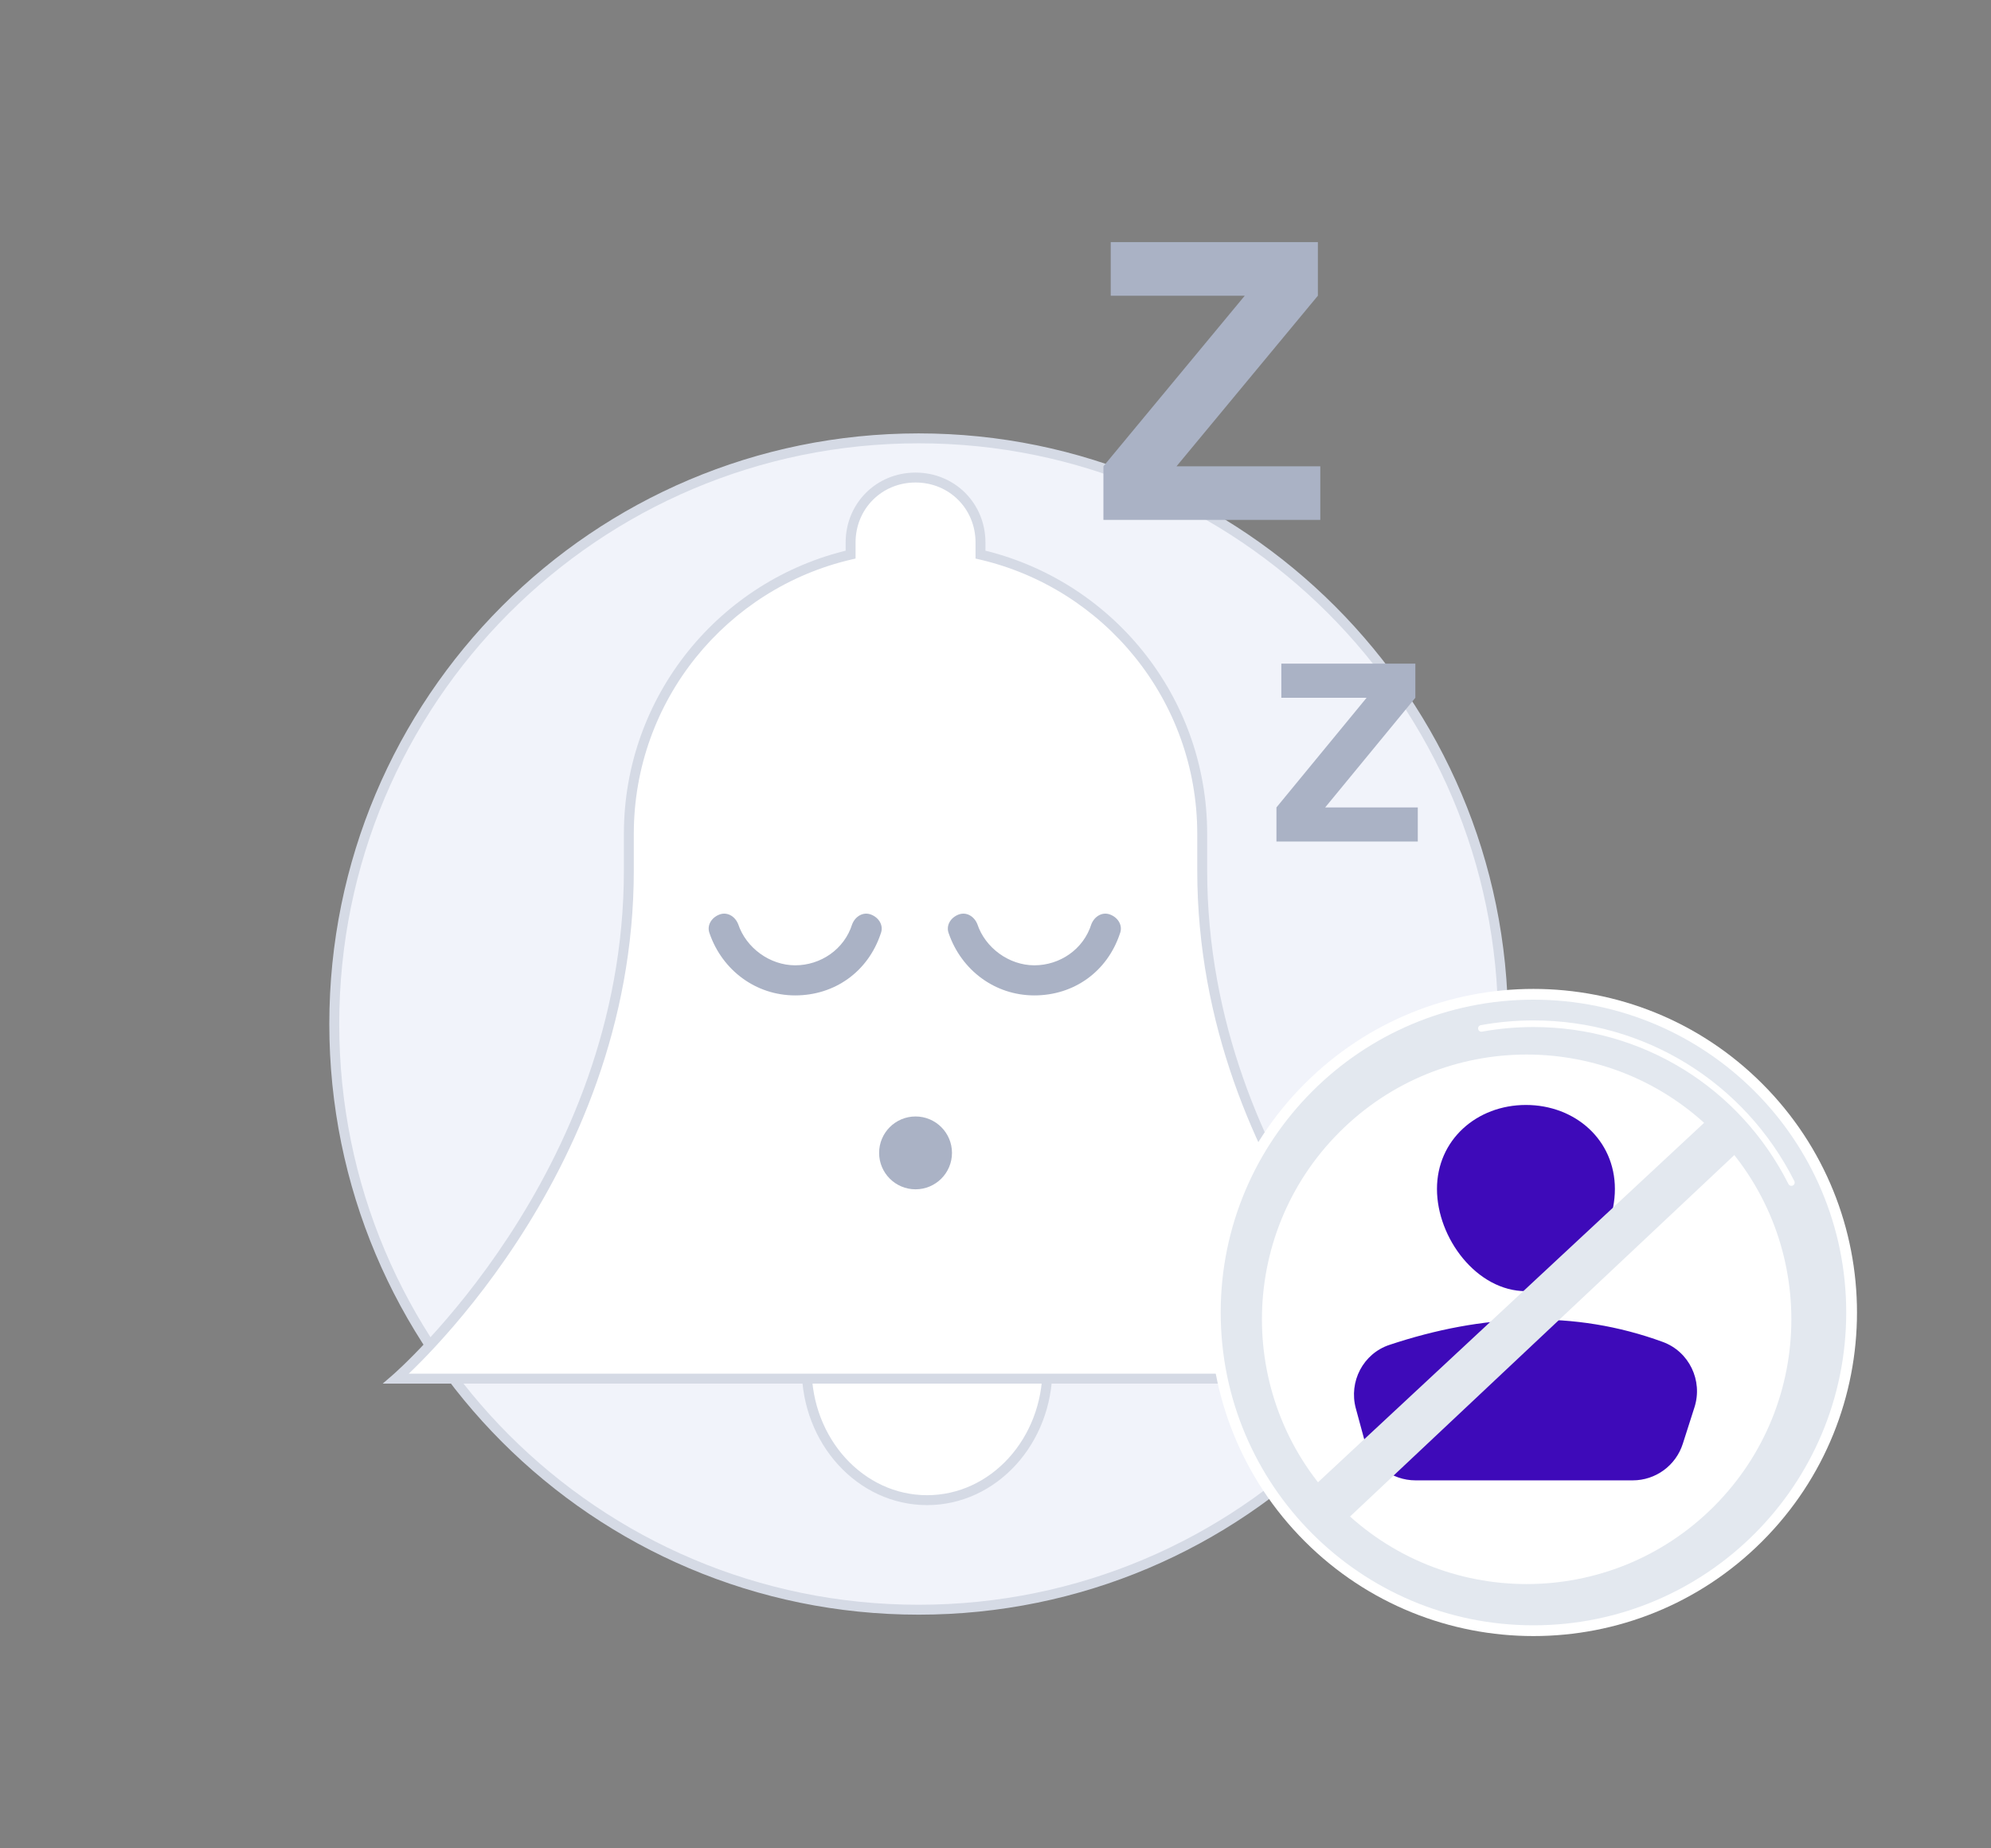 <svg width="500" height="464" viewBox="0 0 500 464" fill="none" xmlns="http://www.w3.org/2000/svg">
<rect x="0" y="0" width="500" height="464" fill="#808080" stroke="none"/>
<path d="M230.71 404.17C311.764 404.17 377.475 338.459 377.475 257.116C377.475 175.773 311.474 110.062 230.71 110.062C149.657 110.062 83.945 175.773 83.945 257.116C83.945 338.459 149.657 404.17 230.71 404.17Z" fill="#F1F3FA" stroke="#D5DAE5" stroke-width="2.49" stroke-miterlimit="10"/>
<path d="M249.123 310.431H216.507C208.95 310.431 202.586 317.402 202.586 325.681V343.546C202.586 361.846 216.11 376.661 232.815 376.661C249.521 376.661 263.045 361.846 263.045 343.546V325.681C263.045 316.967 256.681 310.431 249.123 310.431Z" fill="white" stroke="#D5DAE5" stroke-width="2.49" stroke-miterlimit="10"/>
<path fill-rule="evenodd" clip-rule="evenodd" d="M213.614 139.251V136.206C213.614 127.06 220.773 119.903 229.921 119.903C239.07 119.903 246.229 127.06 246.229 136.206V139.253C278.141 146.637 301.91 175.217 301.91 209.371V218.516C301.91 295.657 359.983 346.156 359.983 346.156H99.453C99.453 346.156 157.923 295.657 157.923 218.516V209.371C157.923 175.213 181.697 146.631 213.614 139.251Z" fill="white"/>
<path d="M213.614 139.251L213.894 140.464L214.858 140.24V139.251H213.614ZM246.229 139.253H244.985V140.243L245.949 140.466L246.229 139.253ZM359.983 346.156V347.401H363.311L360.799 345.217L359.983 346.156ZM99.453 346.156L98.639 345.214L96.107 347.401H99.453V346.156ZM213.614 139.251H214.858V136.206H213.614H212.369V139.251H213.614ZM213.614 136.206H214.858C214.858 127.748 221.46 121.148 229.921 121.148V119.903V118.658C220.086 118.658 212.369 126.372 212.369 136.206H213.614ZM229.921 119.903V121.148C238.383 121.148 244.985 127.748 244.985 136.206H246.229H247.474C247.474 126.372 239.757 118.658 229.921 118.658V119.903ZM246.229 136.206H244.985V139.253H246.229H247.474V136.206H246.229ZM301.91 209.371H303.155C303.155 174.624 278.973 145.551 246.51 138.04L246.229 139.253L245.949 140.466C277.308 147.722 300.665 175.809 300.665 209.371H301.91ZM301.91 218.516H303.155V209.371H301.91H300.665V218.516H301.91ZM359.983 346.156C360.799 345.217 360.8 345.217 360.799 345.217C360.799 345.217 360.799 345.216 360.798 345.216C360.797 345.215 360.795 345.213 360.792 345.21C360.786 345.205 360.776 345.196 360.763 345.185C360.737 345.162 360.697 345.127 360.644 345.08C360.538 344.985 360.379 344.842 360.17 344.651C359.753 344.27 359.137 343.697 358.351 342.94C356.78 341.424 354.53 339.169 351.826 336.219C346.419 330.32 339.204 321.65 331.989 310.584C317.555 288.445 303.155 256.77 303.155 218.516H301.91H300.665C300.665 257.403 315.302 289.548 329.904 311.944C337.207 323.145 344.51 331.922 349.991 337.902C352.732 340.892 355.018 343.184 356.623 344.732C357.425 345.506 358.057 346.093 358.491 346.489C358.707 346.687 358.874 346.837 358.988 346.939C359.045 346.989 359.088 347.028 359.118 347.054C359.133 347.067 359.144 347.077 359.152 347.084C359.156 347.087 359.159 347.09 359.162 347.092C359.163 347.093 359.164 347.094 359.164 347.094C359.165 347.095 359.166 347.096 359.983 346.156ZM99.453 346.156V347.401H359.983V346.156V344.911H99.453V346.156ZM157.923 218.516H156.678C156.678 256.768 142.181 288.442 127.648 310.581C120.383 321.647 113.119 330.316 107.674 336.216C104.952 339.165 102.687 341.421 101.104 342.937C100.313 343.694 99.694 344.267 99.273 344.648C99.063 344.839 98.903 344.982 98.796 345.077C98.743 345.124 98.703 345.159 98.676 345.182C98.663 345.194 98.653 345.202 98.647 345.207C98.644 345.21 98.642 345.212 98.641 345.213C98.64 345.214 98.64 345.214 98.639 345.214C98.639 345.214 98.639 345.214 99.453 346.156C100.267 347.098 100.268 347.098 100.268 347.097C100.269 347.097 100.27 347.096 100.271 347.095C100.273 347.093 100.276 347.09 100.28 347.087C100.288 347.08 100.3 347.07 100.315 347.057C100.345 347.03 100.389 346.992 100.446 346.941C100.56 346.84 100.729 346.69 100.947 346.492C101.383 346.096 102.019 345.508 102.827 344.735C104.442 343.187 106.744 340.895 109.504 337.905C115.022 331.925 122.376 323.148 129.729 311.947C144.431 289.552 159.168 257.406 159.168 218.516H157.923ZM157.923 209.371H156.678V218.516H157.923H159.168V209.371H157.923ZM213.614 139.251L213.333 138.038C180.865 145.546 156.678 174.621 156.678 209.371H157.923H159.168C159.168 175.806 182.53 147.716 213.894 140.464L213.614 139.251Z" fill="#D5DAE5"/>
<path d="M199.697 249.928C189.753 249.928 181.4 243.566 178.218 234.421C177.422 232.432 178.616 230.444 180.604 229.649C182.593 228.854 184.582 230.047 185.378 232.035C187.366 237.999 193.333 242.373 199.697 242.373C206.061 242.373 212.027 238.397 214.016 232.035C214.811 230.047 216.8 228.854 218.789 229.649C220.778 230.444 221.971 232.432 221.175 234.421C217.993 243.964 209.641 249.928 199.697 249.928Z" fill="#AAB2C5"/>
<path d="M259.759 249.928C249.815 249.928 241.462 243.566 238.28 234.421C237.485 232.432 238.678 230.444 240.667 229.649C242.656 228.854 244.644 230.047 245.44 232.035C247.429 237.999 253.395 242.373 259.759 242.373C266.123 242.373 272.09 238.397 274.078 232.035C274.874 230.047 276.863 228.854 278.851 229.649C280.84 230.444 282.033 232.432 281.238 234.421C278.056 243.964 269.703 249.928 259.759 249.928Z" fill="#AAB2C5"/>
<path d="M229.922 298.616C234.974 298.616 239.07 294.522 239.07 289.471C239.07 284.42 234.974 280.325 229.922 280.325C224.869 280.325 220.773 284.42 220.773 289.471C220.773 294.522 224.869 298.616 229.922 298.616Z" fill="#AAB2C5"/>
<path d="M278.938 74.249V60.79H330.957V74.249L295.461 117.076H331.569V130.535H277.102V117.076L312.597 74.249H278.938Z" fill="#AAB2C5"/>
<path d="M321.779 175.197V166.631H355.438V175.197L332.795 202.728H356.05V211.293H320.555V202.728L343.198 175.197H321.779Z" fill="#AAB2C5"/>
<path d="M442.549 386.992C474.277 355.264 474.277 303.822 442.549 272.094C410.821 240.366 359.38 240.366 327.652 272.094C295.924 303.822 295.924 355.264 327.652 386.992C359.38 418.719 410.821 418.719 442.549 386.992Z" fill="white"/>
<path d="M385.099 408.087C428.477 408.087 463.642 372.921 463.642 329.543C463.642 286.164 428.477 250.999 385.099 250.999C341.72 250.999 306.555 286.164 306.555 329.543C306.555 372.921 341.72 408.087 385.099 408.087Z" fill="#E3E8EF"/>
<path d="M430.394 378.259C456.355 352.299 456.355 310.208 430.394 284.247C404.433 258.286 362.342 258.286 336.381 284.247C310.421 310.208 310.42 352.299 336.381 378.26C362.342 404.22 404.433 404.22 430.394 378.259Z" fill="white"/>
<path d="M405.549 298.529C405.549 310.868 395.546 324.188 383.208 324.188C370.869 324.188 360.867 310.868 360.867 298.529C360.867 286.191 370.869 277.437 383.208 277.437C395.546 277.437 405.549 286.191 405.549 298.529Z" fill="#3E0AB9"/>
<path d="M355.489 371.692H410.026C415.767 371.692 420.85 367.982 422.599 362.514L425.534 353.341C427.683 346.625 424.189 339.354 417.567 336.933C395.372 328.818 372.422 329.859 348.912 337.682C342.326 339.873 338.671 346.918 340.488 353.617L342.748 361.947C344.308 367.699 349.529 371.692 355.489 371.692Z" fill="#3E0AB9"/>
<path d="M336.317 383.324L328.406 374.578L435.142 275.228L443.301 282.719L336.317 383.324Z" fill="#E3E8EF"/>
<path d="M449.873 297.745C449.998 297.745 450.126 297.717 450.246 297.656C450.655 297.449 450.819 296.95 450.612 296.542C438.055 271.663 412.954 256.208 385.105 256.208C380.664 256.208 376.213 256.608 371.877 257.399C371.426 257.481 371.127 257.913 371.209 258.364C371.291 258.816 371.721 259.117 372.174 259.031C376.413 258.259 380.763 257.868 385.105 257.868C412.324 257.868 436.857 272.973 449.131 297.289C449.277 297.578 449.569 297.745 449.873 297.745Z" fill="white"/>
</svg>

